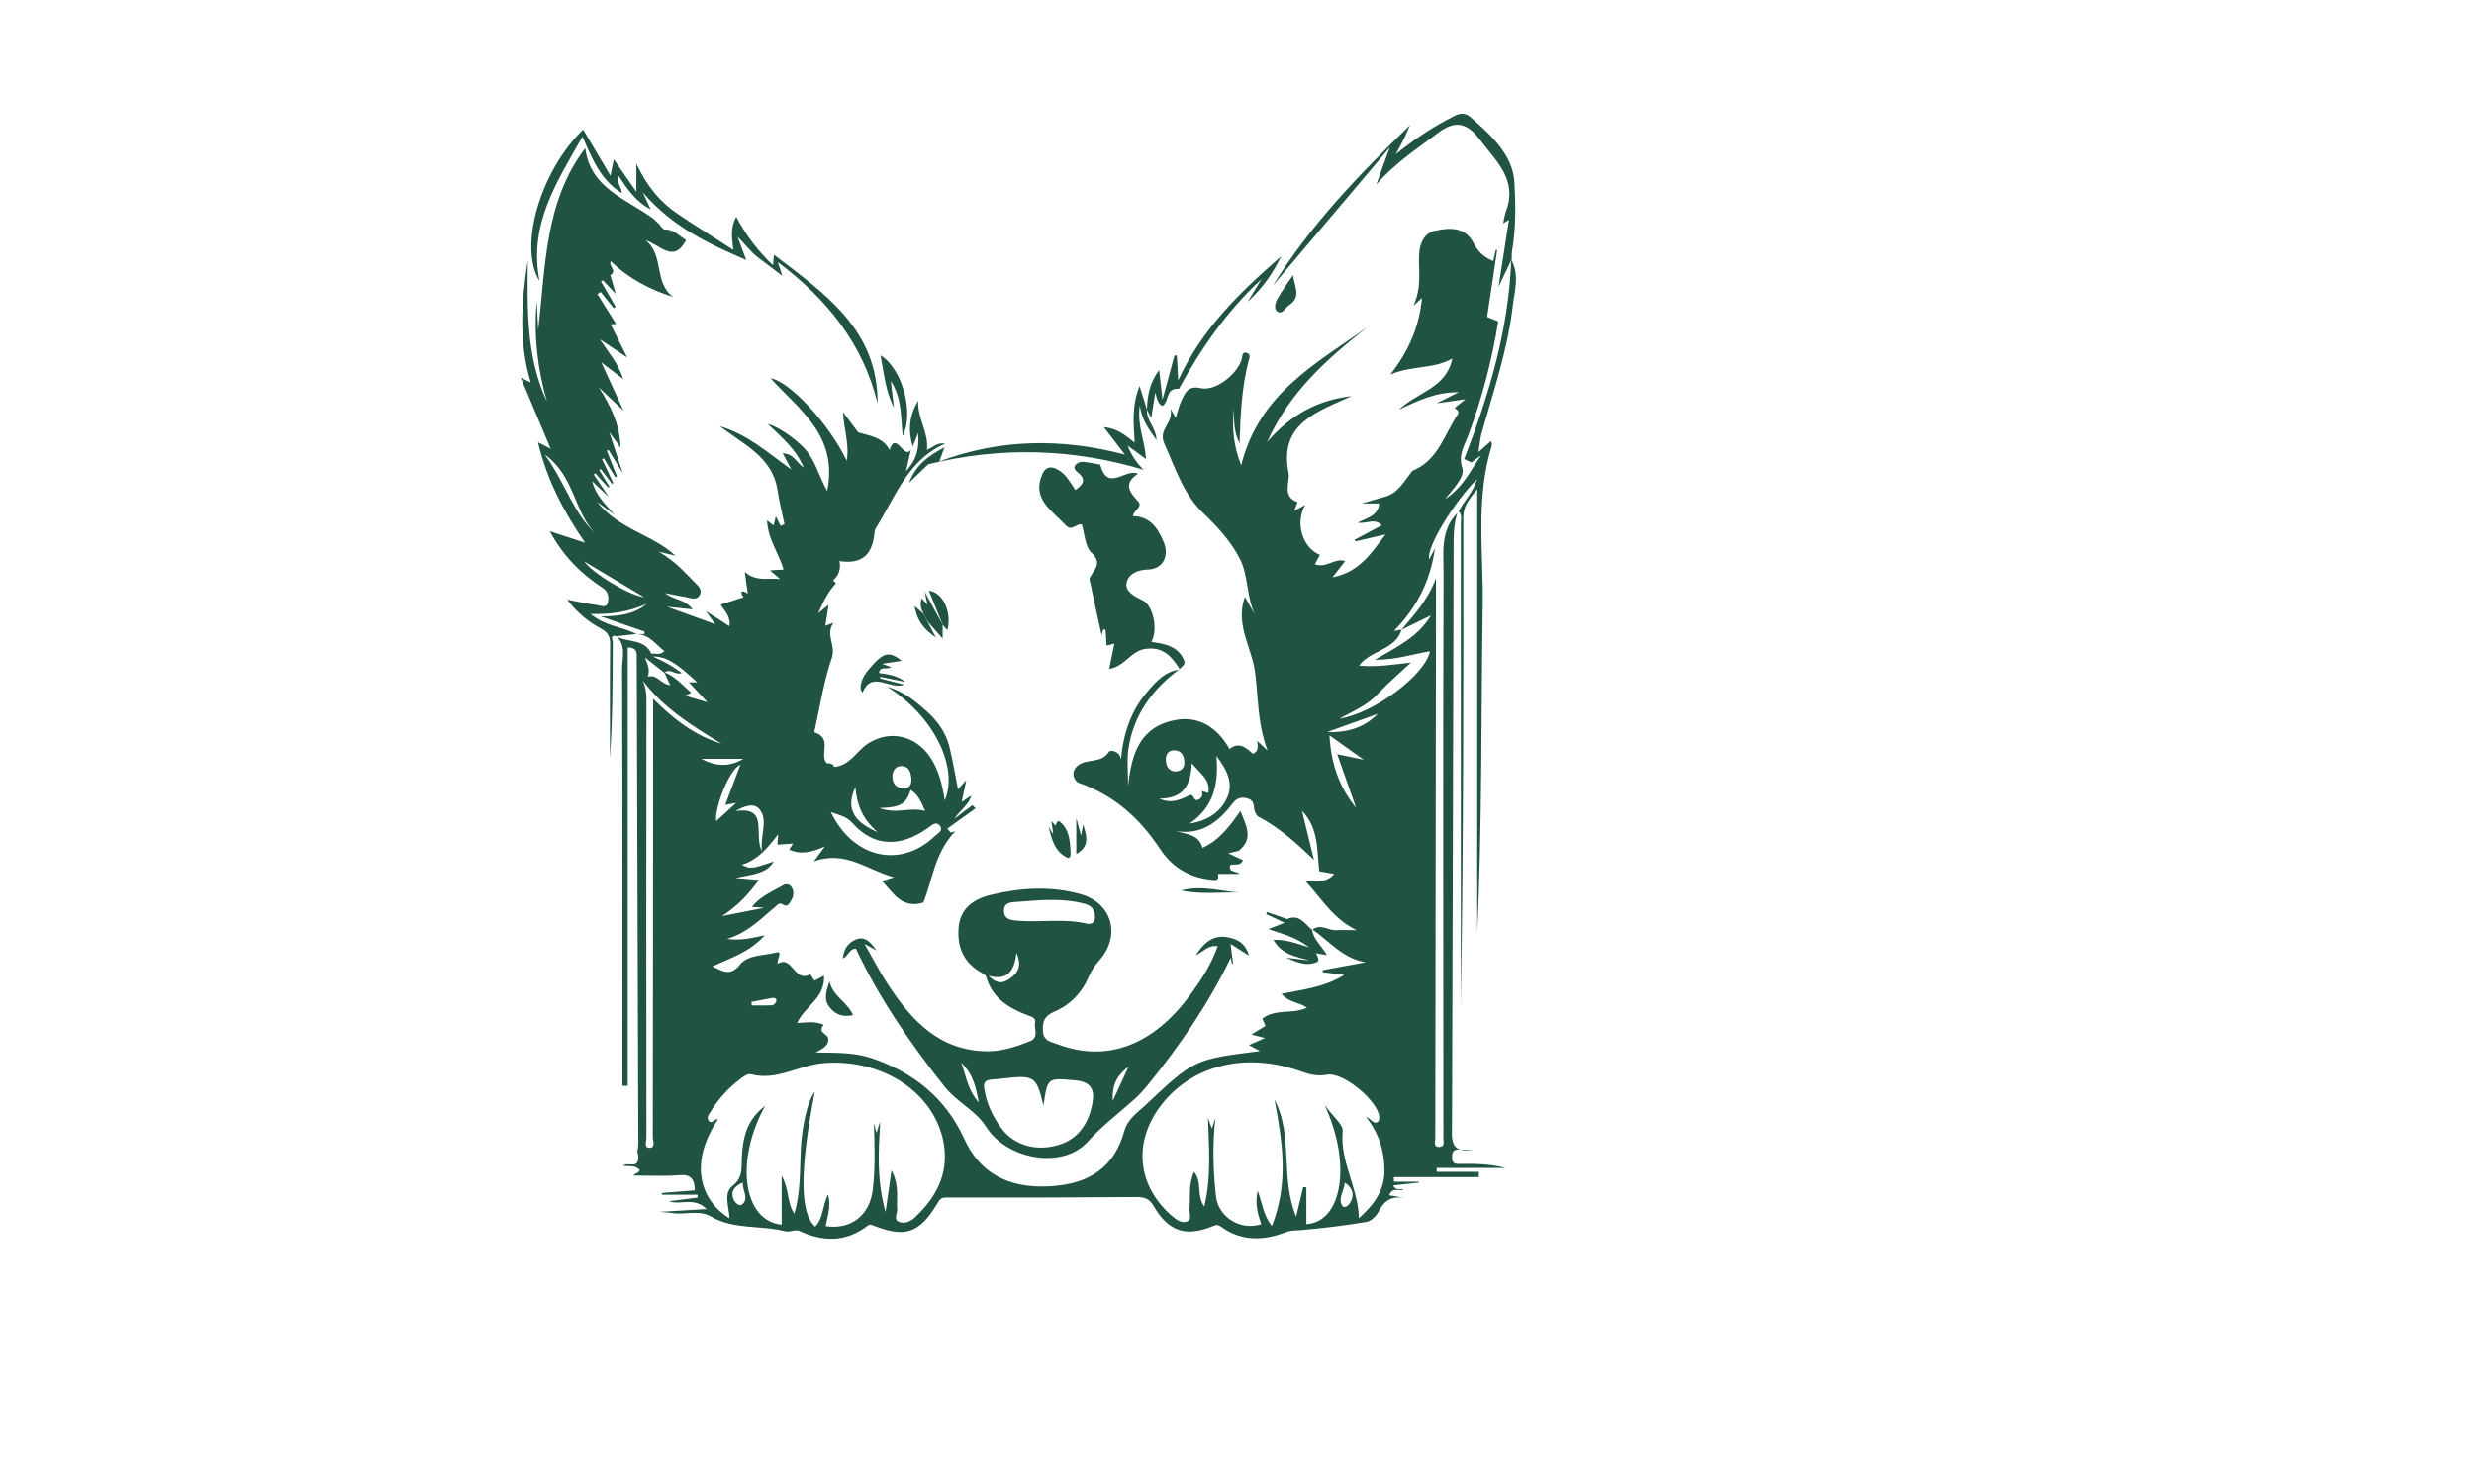 <?xml version="1.0" encoding="utf-8"?>
<!-- Generator: Adobe Illustrator 24.2.3, SVG Export Plug-In . SVG Version: 6.00 Build 0)  -->
<svg version="1.1" id="Layer_1" xmlns="http://www.w3.org/2000/svg" xmlns:xlink="http://www.w3.org/1999/xlink" x="0px" y="0px"
	 viewBox="0 0 595.3 841.9" style="enable-background:new 0 0 595.3 841.9; fill: #215342;" xml:space="preserve"
	 height="300" width="500" transform="translate(-125, -50)">
<g>
	<path d="M390.1,429.6c-15.4,11.3-26.1,25.9-29,45.1c-1,6.3-0.2,12.9-0.2,21.3c1.9-19.2,7.3-34.1,27.2-37.6
		c12.4-2.2,23.1,3.7,30.3,16.5c5.4-4.3,9.3-0.8,13.2,2.7c3.2-1.1,3-3.7,2.5-7.3c1.8,1.7,2.9,2.7,5.9,5.5
		c-5.9-15.7-5.2-30.2-7.1-44.4c-1.8-14-11.4-26.8-5.8-42.8c2.1,3.8,4,7.1,5.9,10.4c-5.1-10.1-3.7-22.1-8.7-31.9
		c-5.1-10.1-12.7-18.2-21-26.2c-11-10.5-15.7-25.5-21.9-39.3c-3.7-8.3,5.6-11.5,3.5-19.8c1.5,2.7,2.2,3.8,3,5.3
		c1.1-3.6,1.8-6.7,3.1-9.5c2.1-4.5,3.8-9.1,11.1-7.4c8.2,1.9,20.5-7.6,23.2-16.3c0.5-1.6,0-4.6,2.9-3.7c2.5,0.7,1.4,3.2,0.9,5
		c-3.8,14.9-4.5,30.2-5,46.3c-3-6-3.3-11.9-3.2-19.6c-1.1,11.2-0.4,20.3,4.1,32.1c10.2-41,42.8-57.8,71.5-78.4
		c-22.3,17.7-43.7,36.2-56.8,65.2c13.8-16.1,29.4-23.9,48-26.1c-19.2,8.8-41.5,15.4-35.8,43.6c1,4.9-4.1,13.4,5.1,16.6
		c-0.3,0.9-1,2.5-1.9,4.9c2.4-1.3,4.2-2.2,6.3-3.4c-6,10.1-1.7,24.4,8.3,28.4c-0.9,1.6-1.8,3.2-2.9,5.3c6.5,2.5,11.3-3.8,17.2-1.8
		c-2,2.5-4.1,5.2-7.2,9.2c15.2-2.8,21.9-13.6,30.1-24.3c-6.3,1.5-11.7,2.7-17,3.9c-0.2-0.3-0.3-0.6-0.5-0.9c5-2.6,9.9-5.3,15.4-8.2
		c-4.2-4.3-8.8-0.6-13.7-1.5c5.3-2.7,11.6-3.8,12.2-10.9c-2.3,0-5.3,0-9.8,0c5.2-1.5,9-2.7,12.8-3.7c7.7-2,11-8.7,15.4-14.3
		c0.4-0.5,1-0.8,1.6-1c13.6-6.1,17-20.2,24.4-31.2c1.3-1.9-0.1-2.7-1.6-4c1.5-1.2,2.8-2.3,6.1-4.9c-6.3,0.9-10.2,1.4-16.3,2.3
		c4.8-2.4,7.8-3.9,12.5-6.3c-12.8,0-22.3,4.3-34,10c11-10.4,26.8-12.1,30.4-29.1c-11,6.2-22.4,3.7-35.2,9.1
		c11.1-14.2,16.5-28,18-43.5c-1,0.9-1.9,1.7-4.9,4.5c5.2-11.4,2.6-20.7,3.3-29.9c0.5-6.2,3.1-11.4,9-12.7c8.1-1.8,17-2.3,21.7,6.8
		c2.6,5,6,8.3,11.3,10.4c0.5-2.2,0.9-4.2,1.4-6.3c0.3,0,0.5,0.1,0.8,0.1c-1.9,12.5-3.7,25-5.7,37.9c1.7,0.7,3.9,1.6,6.3,2.6
		c-3.5,21.8-9.2,43.9-17.3,65.4c-2,5.4-5.4,10.2-3.1,17.6c1.6,5.1-4.5,11.2-9.8,17.8c10.6-6.9,14.6-16.7,20.6-25
		c-1.8,1.4-3.7,2.8-5.6,4.2c-1.1-0.5-2.3-1.1-4.1-2c14.2-36.5,25.3-73.8,26.7-113.3l-0.1,0.1c5,8.7,1.9,18,0.9,26.8
		c-2.9,24.7-11,48.3-17.7,72.1c-0.8,3-1,6.1-1.7,10.4c2.8-2.5,4.7-4.2,7.1-6.3c0.3,1.1,0.7,1.9,0.5,2.5c-9.4,29.9-4.7,60.7-5.2,91
		c-0.9,61.8-0.3,123.6-3.1,185.4c0-83,0-166.1,0-251.6c-5.1,6.2-7.9,10-7.9,15.8c0.1,92.5,0.1,185.1-1.4,277.6c0-91.3,0-182.6,0-274
		c0-2.3,0.8-4.8-1.2-6.8c3.1-6.1,8.4-11,10.3-18.2c-12,11.8-28.9,38.4-27,45.4c1.4-2.8,2.3-4.5,3.2-6.2c-2.5,18-9.9,33.2-23.2,46.8
		c2.6-0.4,3.4-0.6,4.3-0.7c-3.5,11.7-17.4,11.4-24.1,20.4c9.6,1,18.5-0.5,29.4-1.7c-7.2,6.7-13.3,11.9-18.7,17.7
		c-5.6,6.1-13,9.4-21.9,14.1c19.7-2.9,48.8-25,51.4-38.2c-9.9,1.6-19.4,4.9-31.3,4.8c12.6-7.3,24.4-12.8,31.9-25.2
		c-6.3,3.1-11.6,5.7-16.8,8.2c7.1-8.5,14.9-16.6,19.6-29.3c0,9.3,0,16.3,0,23.4c-0.1,98.2-0.3,196.5-0.4,294.7
		c0,1.7-1.2,4.7,2.3,4.6c3.3-0.1,2.3-3,2.3-4.7c0-107-0.3-213.9,0.1-320.9c0-11.5-1.9-24.4,7.8-34c-2.2,6.7-2.1,13.7-2.1,20.7
		c-0.3,108.4-0.5,216.8-0.9,325.3c0,8.4-1.8,17.7,12,15.1c-2.5,0-5.1,0.2-7.6,0c-3.3-0.3-4.4,1-4.4,4.3c0,3.4,1.5,3.9,4.3,3.8
		c8.7-0.1,17.4,0,26.1,2.3c-13,0-26.1,0-39.1,0c0,0.7,0,1.4,0,2.2c8,0,15.9,0,23.9,0c0,1,0,2,0,3c-16.1,0-32.1,0-48.2,0
		c0,0.9,0,1.7,0.1,2.6c4.7,0,9.4,0,14.1,0c0,0.2,0,0.3,0,0.5c-4.7,0.5-9.5,1-14.5,1.6c1.4,3.5,4.2,1.4,5.8,2.4
		c-2.6,1-6.5-1.6-8.1,3.2c2.9,0.5,5.7,1,8.4,1.4c-6.7-1-11.2,1.4-14.3,7.6c-1.3,2.6-4.3,5.6-6.9,6.1c-12.5,2.1-25,3.6-37.6,4.7
		c-2.9,0.2-5.5,0-8.4,1.2c-12.5,4.8-25,5.2-36.5-3.1c-1.7-1.2-2.7-1.3-4.5-0.5c-15.4,6.4-25.3,3.3-33.7-11.1
		c-2.4-4.2-5.1-5.3-9.8-5.3c-36.1,0.3-72.3,0.4-108.4,0.3c-3.1,0-3.7,2-4.8,3.7c-10,16.4-17.9,19.2-35.5,12.4
		c-1.3-0.5-2.4-1.3-3.9-0.1c-12.3,9.4-25.2,9.2-38.7,2.9c-2.2-1-5.6,0.9-8.2,0.2c-13.8-3.6-28.8-0.7-42-8.4
		c-6.7-3.9-14.9-0.7-22.4-2c-1.3-0.2-2.7-0.3-6.7-0.6c10.2-0.6,17.7-1,26.7-1.6c-7.1-7.1-15-2-21.3-4.4c5.2-0.7,10.7-1.4,16.2-2.1
		c0-0.5,0-1.1,0-1.6c-6.7,0-13.5,0-20.2,0c0-0.3,0-0.7,0-1c6.2-0.5,12.5-1,18.6-1.5c0-6.4-2.2-9.2-8.9-8.6c-8.5,0.7-17,0.2-26,0.2
		c1.5-1.7,6.4-2.3,1.5-4.7c-1.9-0.9-4.5-0.5-7.2-0.8c2.7-2.6,8.3,2.1,8.6-4.5c0.1-3-1.2-3.8-0.4-3.9c-0.2,0,0.4-1.9,0.4-4.7
		c-0.3-91.9-0.6-183.9-0.9-275.8c0-2.7-0.2-5.1-5.1-5.2c0,83.1,0,165.9,0,248.7c-1,0-2,0-3,0c0-78.9,0.1-157.8-0.2-236.7
		c0-6.1,2.5-13-3.2-18.3c6.2,3.8,15.8,1,19.8,9.9c2-0.5,4.7,1.2,7.4-1.5c-5.1-3.9-8.7-9.7-16.1-9.7c1.6,0,3.1,0,4.7,0
		c0.1-0.5,0.1-0.9,0.2-1.4c-7.7-2.6-15.4-5.3-24.9-8.6c10.7-0.1,19-1.2,26-7.1c-9.8,4.4-20.2,6.1-31.8,5.7c8.3,7,18,7.2,26,11.4
		c-3.7,0.4-7.5,0.8-11.2,1.2c-4.1-1-2.2,2.2-2.2,3.4c-0.1,22-0.1,43.9-1.6,65.9c0-21.5-0.1-43.1,0.1-64.6c0-4.2-1-6.7-5-8.9
		c-7.5-4-14-9.4-19.3-16.5c6,1.1,11.5,2.4,17.1,3.1c1.9,0.2,5.2,2,5.9-1.6c0.6-3,0.4-6-3-8.2c-12.2-8-22.3-18-29.9-32.1
		c6.9,2.2,12.6,4.1,20,6.5c-12.5-18.2-21.7-36-26.7-57c2.7,1.4,4.3,2.2,7.2,3.7c-5.8-13.8-11.2-26.6-17-40.4
		c2.2,1.1,3.8,1.9,5.7,2.8c-7-23-5.3-46.1-1.7-69.2c-0.2,27.2-1.1,54.5,10.9,80.1c-5.4-18.8-7.6-37.9-5.8-57.1
		c0.2,4.7,0.5,9.8,0.8,16.3c4.3-36.3,3.6-72.5,26.7-103.1c2.8,22.7,22.9,28.7,38.1,39.7c0,0-0.2-0.3-0.2-0.3
		c1.5,1.4,2.9,2.8,4.4,4.1c0,0-0.2-0.2-0.2-0.2c0.4,0.6,0.8,1.2,1.2,1.8c0,0-0.1-0.3-0.1-0.3c0.5,0.5,1.1,1,1.6,1.6
		c0,0-0.3-0.2-0.3-0.2c5.7-0.4,9.1,4,12.7,6c-7.1,13.5-14.6,2.7-23,0.1c10.8,8.5,4.5,24.2,15.7,32.2c-13.5-4.3-25.4-10.6-35.4-20.3
		c-1.7,2.4,4,5.4-0.3,7.9c0.8,2.6,1.7,5.7,3.1,10.6c-3.2-3.4-5.3-5.5-7.3-7.7c-0.4,0.2-0.7,0.5-1.1,0.7c2.8,4.8,5.6,9.5,8.3,14.3
		c-0.3,0.3-0.6,0.6-1,0.9c-2.5-3.1-5-6.2-7.5-9.3c-0.6,0.4-1.2,0.8-1.8,1.3c3.5,5.5,6.9,11.1,10.6,16.9c-1.1,0.1-1.9,0.1-3.1,0.2
		c2.7,5.3,5.3,10.5,9.4,18.8c-6.3-4.2-9.9-6.6-15.5-10.3c5.3,8.1,10.4,13.6,13.2,22.5c-4.5-3.4-7.8-5.9-12.4-9.4
		c4.2,9.2,7.7,16.8,12.6,27.4c-6.3-6-10.2-9.6-14-13.2c6.5,10.2,11.9,20.6,12.3,34.1c-1.9-2.6-3.2-4.5-6.4-8.8
		c2.8,8.6,4.7,14.4,7.7,23.4c-3.9-6.4-6-9.8-8.1-13.2c-0.3,0.1-0.6,0.3-1,0.4c1.9,4.9,3.8,9.7,5.8,14.6c-0.3,0.1-0.6,0.3-1,0.4
		c-2.2-3.6-4.3-7.1-6.5-10.7c-0.3,0.2-0.7,0.3-1,0.5c2.1,4.5,4.3,9,6.4,13.6c-0.2,0.1-0.5,0.3-0.7,0.4c-2.1-2.8-4.2-5.6-6.4-8.4
		c-0.3,0.2-0.6,0.4-0.9,0.6c1.9,3.1,3.9,6.2,5.8,9.4c-0.2,0.2-0.4,0.3-0.7,0.5c-2.4-2.7-4.8-5.4-7.3-8.1c-0.3,0.2-0.6,0.5-0.9,0.7
		c2.2,3.3,4.4,6.6,8.6,12.8c-4.6-4.3-6.7-6.3-9.5-9c2.3,8.6,7.9,13.5,12.9,19.1c-2.6-1.9-5.2-3.8-10.2-7.4
		c13,16,31.6,18.5,44.6,30.6c-2.4-0.6-4.3-1.1-9.5-2.3c9.8,5.7,14.8,11.9,20.4,17.4c1.9,1.9,4.6,4.2,2.7,7.4c-1.8,2.9-4.8,1.5-7.4,1
		c-3.5-0.6-7-1.3-12.1-2.3c5.3,4.1,11.4,3.4,15.6,9.2c-4.7-0.5-7.9-0.8-14.6-1.5c10.5,3.8,17.6,6.4,27.4,9.9
		c-2.6-3.6-3.4-4.7-5.3-7.4c5.4,3.4,9.2,5.8,13.3,8.5c1-5.2-2.5-8.3-4.9-12.2c3.7-1.2,7.2-2.3,13.1-4.2c-0.6,0.2-3.6-5.9,2.3-2
		c-0.6-4.1-1.1-7.4-1.7-12.3c6.3,5.6,13.1,3.3,20,4c-1.8-1.5-3.2-2.8-5.7-4.9c3.2-0.2,5.4-0.4,7.7-0.5c-2.8-9.4-9-17.3-9.4-27.9
		c1.4,1.1,2.5,2,3.7,2.9c0.3-1.2,0.6-2.3,1.3-5.2c1.3,2.6,2,4.1,2.7,5.5c0.7-0.3,1.4-0.7,2.2-1c-1.4-6.5-3-13-4-19.5
		c-2.9-18.6-18.9-25.5-32.7-36.1c15.9,4.7,27,14.9,40.6,24.6c-2.2-4.1-3.3-6.2-4.9-9.2c6.2,0.1,7.8,5.3,11.9,8.1
		c-4.4-10.7-12.7-17.3-20.3-24.7c5.3,1.1,15.3,8,20.8,13.9c5.9,6.3,7.8,14.9,12.8,24.1c6.4-31.6-16-46.2-32.1-64
		c10.9,1.8,33.3,26,43.2,46.8c1.6-9.7-1.8-18.7-2.1-27.6c2.8,3.8,5.7,7.7,8.6,11.5c6.6,2,14,2.7,17.8,10c3.5-11.3,8.2,5.9,12.1-0.2
		c-0.8,3.4-1.6,6.8-2.8,12.2c6.4-6.9,7.5-13.1,6.9-21.6c-1.5,3.6-2.3,5.6-3.1,7.6c-2.5-8.6-2.3-16.9,3.1-26
		c-0.4,10.4,6.1,18.2,5,27.9c3.3-1.3,5.9-4.4,10.3-3.5c-21.4,9.4-28.2,30.3-39.2,47.7c-0.6,0.9-0.8,2.1-0.9,3.2
		c-1.3,12.6-7.5,17.6-19.8,15.7c0.8,4.4-0.3,8.1-3.7,11c0,0,0-0.1,0-0.1c0.6,0.6,1.1,1.2,1.7,1.8c-4.2,4.4-6.9,9.6-10.1,16.9
		c2.6-2.1,3.6-2.9,5.9-4.8c-0.7,4.6-1.2,8-1.8,11.9c1.5-0.5,2.5-0.9,4.6-1.7c-4.8,7,1.5,12.7-0.9,19.8c-4.8,14-7,28.9-10,42.3
		c10.6,3.5,2.8,12.2,6.9,17.5c1.2,0.2,3.9,0,4.3,2.2c9.2-0.7,12.7-9.1,19.3-13.3c12.2-7.8,26.6-4.7,35,7.4c5,7.3,7.1,15.8,8.5,24.9
		c8-19-6.5-48.3-32.9-64.6c10.4,3.1,16.3,8.4,22.2,13.6c6.3,5.5,11.2,12.2,13.3,20.4c1.9,7.7,3.2,15.6,4.9,24.3
		c1.8-2.1,3-3.3,4.7-5.2c-0.9,4.4-1.7,8.2-2.6,12.4c1.7-1.2,3.2-2.2,5.4-3.7c-1.3,5.4-5.7,7.5-9.6,13.3c4.8-3.7,7.5-5.8,10.3-7.8
		c0.6,0.6,1.2,1.2,1.8,1.8c-5.4,3.8-10.7,7.7-16.1,11.5c0.6,0.7,1.3,1.5,1.9,2.2c0.6-0.2,1.3-0.3,2.7-0.7
		c-11.9,12.2-13.1,28.5-18.2,40.5c-12.4,3.6-17-5.6-23.4-12.3c1.9-0.6,3.8-1.1,6.8-2.1c-15.2-4.1-27.4-15.5-45.5-9
		c2.6-3.4,3.9-5.2,6.3-8.5c-7.5,3.4-13.8,4.8-20.2,1.8c0.3-0.4,1-1.7,2.1-3.4c-3.2,0.2-5.7,0.4-8.8,0.6c0.1-1.9,0.2-3.3,0.4-5.9
		c-5.9,7.6-11.4,14.5-20.6,17.3c4.8,2.5,5.8,2.4,18.1-1.9c-2,3.7-5.3,5.4-8.5,6.5c-3.2,1.1-6.6,1.5-13.2,2.9
		c6.2,0.5,9.3,0.8,13.3,1.1c-5.6,7.6-11.1,14-20.9,20.5c8.9-1.7,14.9-2.9,23.9-4.7c-4.2-0.3-5.3-0.4-7-0.5c5-6.3,11.9-8.8,17.9-12.4
		c1.6-1,3.9-0.4,4.9,1.7c1.4,2.7,0.6,5.3-0.8,7.6c-0.9,1.5-2.2,3.3-4.1,1.9c-2.4-1.7-3.5,0.2-4.8,1.3c-7.9,6.4-14.8,14.2-27.2,18.1
		c8.5,1,14.2-0.6,21.4-2.1c-8.5,9.6-19.3,12.8-29.7,17.7c5.9,2.7,10.2,5.8,15.6-1c4.7-5.8,13.6-5.1,20.5-6.9
		c4.1-1.1,0.5,3.6,0.9,6.4c8.5-5.2,9.4,11.1,18.5,5.9c0.7,1.1,1.5,2.3,2.4,3.6c1.7-0.8,3.3-1.7,5.4-2.8
		c0.8,12.9-11.3,17.6-15.2,26.9c4.6-0.3,9.8-1.3,15.1,1c-4,4.3,2.1,5.1,2.5,7.7c0.5,3.9-2.7,5.6-7.1,8c11.4,0.2,21.4-0.1,31,3
		c24.1,7.9,42.6,22.7,53.2,45.9c8.6,19,24.5,28.4,48.7,27c23-1.3,36.6-11.3,42.2-31.5c1.9-6.7,7.3-10.2,11.8-14.4
		c27.7-26.1,27.7-26.1,65.1-30.8c-2-1.1-3.7-2-6.3-3.4c3.4-1.5,5.7-2.5,9.1-4c-3-0.8-4.9-1.3-7.7-2c2.9-1.8,5.2-3.2,8-4.9
		c-0.6-1.3-1.2-2.6-1.8-4.1c7.5-5.9,17.1-2.3,25.3-6.2c-4.1-3.2-10.1-2.7-14.4-7.9c12.5-2.5,24.5-3.8,35.6-10.7
		c-4.5-0.6-8.3-1.1-12.1-1.5c-0.1-0.4-0.1-0.8-0.2-1.2c8.1-1.5,16.3-3,24.4-4.5c-12.8-2-20.5-11.9-30.2-18.6l0.1,0.1
		c4.5-3.6,8.9,0.6,13.4,0.3c3.3-0.2,6.5,0,11.6,0c-13.5-6.5-19.9-18-28.9-27.7c5.4-0.5,11.4,1.4,16.2-4.2c-3.4-0.6-6.1-1.1-8.5-1.5
		c-1.4-11.9-0.2-24.5-9.8-34.3c2.1,8.7,4.3,17.4,6.8,27.9c-10.5-10.2-20.1-18.6-31.5-24.6c-1.3-0.7-2.1-2.8-2.4-4.4
		c-0.4-2.7-0.3-5-4-6c-3.8-1-6.2,0.2-8.2,2.9c-8.1,10.4-17.5,18.1-32.2,15.7c6,1.8,12.9,1.7,15.1,9.5c10-4.6,15.7-12.8,21.5-20.9
		c2.9,7.7,7.9,15.5-1,22.6c-1.6,0.4-3.1,0.7-5.9,1.4c3.5,1.6,5.9,2.8,8.3,3.9c-1.7,4-5.2,1.5-7.3,3c-0.8,4.2,3.4,2.9,5.5,4.8
		c-4.4,0-8.4,0-12.3,0c0.8,4.8-2.6,3.4-4.7,3.2c-12-1.3-21.7-7.5-28-17.1c-11.6-17.6-26.2-30.8-46.4-37.8c-2.2-0.8-5.1-6-0.4-9.8
		c5.2-4.2,13.4-0.9,17.6-7.8c0.7-1.1,6.2-0.7,6.8,4.4c1.4-14.8,5.7-27.8,15.1-38.6c4.9-5.7,10-11.6,18.4-12.4L390.1,429.6z
		 M97.8,431.4c6.2,2.3,10.3,7.2,15.3,11.6c-1.3,0.6-2,1-3.4,1.7c4.1,1.2,7.5,2.2,12.6,3.7c-4.2-4.6-7.2-7.7-10.5-11.3
		c1.9,0,3.1,0,4.7,0c-12.2-11.4-18-14.8-25.1-14.6c3,1.5,5.8,2.6,8.4,4.1c2.6,1.5,5.1,3.3,8,5.2c-3.9,1.5-6.7-3.1-9.9-0.1
		c-3.7-2.9-7.4-5.8-11-8.7c1.3,3.8,3,6.7,1.6,10.8c5.5-1.3,7.5,4.5,12.7,4.9C99.9,435.8,98.8,433.6,97.8,431.4z M164.4,744.8
		c0-8.5,0-16.8,0-27.8c4.5,8.1,2.9,15.4,7.2,21.6c3.5-12.2,3.1-23.9,3.6-35.6c0.6-14.5,4-28.6,8-33.6c-8.6,44.3-8.6,68.7,0.2,76.5
		c4.7-4.8,4.1-11.9,7.3-18.3c1.9,6.8-0.4,12.4-1.3,18c14.1,2.2,24.8-6,26.6-20.2c1.6-12.7,1.1-25.4,0.7-38.2
		c0.5,1.7,0.9,3.3,1.5,5.5c0.7-2.1,1.2-3.6,2.1-6.6c-1,17.3-2.1,32.9,3,51.5c1.3-9.2,2.2-15.1,3.4-23.7c4.6,8.9,2.7,15.7,3.2,22.1
		c0.2,2.4-2.1,5.6,0.7,7c3.1,1.5,6.6,0.2,9.2-2.2c12.2-11.4,19.5-24.9,16.5-42.2c-5.1-28.9-34.9-48.1-68-45.5
		c-14,1.1-26.7,10.3-41.5,6.3c-1.7-0.5-4.4,1.6-6.2,3c-6.5,4.9-11.9,10.9-16.2,17.8c-1,1.7-2.9,3.6-1.4,5.6c1.8,2.3,3.3-1.3,5.3-0.8
		c-17.4,26-9.1,46.6,6.5,56.2c-0.1-6.4-3.7-14.2,1.8-18.5c5.8-4.6,5-9.8,5.2-15.3c0.4-11.5,2.7-22.2,13.2-30
		C137.9,708.3,142.3,742.5,164.4,744.8z M404.1,734.5c4.1-17.1,2.6-33.2,2.1-50.3c0.9,2.5,1.5,4.1,2.2,6.1c0.8-2.4,1.4-4.2,2-6
		c-1.7,14.9-1.3,29.6,0.3,44.2c1.3,12,13.9,19.9,25.7,16c-2-5.9-3.7-11.8-2-19c2.5,6.8,3,13.5,8,20.1c9.7-24.4,6.1-47.7,1.5-71.8
		c10.9,20.8,3.1,44.4,12.3,66.4c1.6-6.6,2.8-11.7,4-16.7c0.6,0,1.2,0.1,1.8,0.1c0,7,0,13.9,0,20.9c20.4-1.3,25.8-34.4,10.3-67.7
		c4.9,6.8,10.6,11.2,10.3,14.9c-1.7,17.3,8.8,32.1,9.2,49.4c8.2-7.3,14.6-15.5,14.5-27.3c-0.1-10.8-3.1-20.8-10.5-30.2
		c3.1,1.2,3.9,4.1,6.4,3.1c0.7-0.3,1.3-1.8,1.2-2.8c-0.5-9.2-20.6-25.9-29.6-24.2c-5,0.9-9.2,0.1-13.8-1.5
		c-30.2-11.2-59.9-5-78.1,16c-18.4,21.3-16.9,47.5,3.7,65.5c2.6,2.2,5.6,4.6,8.9,3.2c2.7-1.1,1-4.6,1.2-6.9
		c0.6-6.8-0.7-13.9,2.6-21.2C403.2,720.7,399.4,728,404.1,734.5z M85.5,436c2.4,4.8,2.2,9.6,2.2,14.5c-0.1,81.6-0.1,163.2,0,244.8
		c0,2-1.5,5.9,1.6,5.9c3.8,0,2-4,2-6.1c0.1-80.7,0.2-161.3,0.2-242c0-1.8,0-3.6,0-6.7c11.8,11.8,23.8,21,38.8,25.5
		C113.8,461.9,97.5,451.8,85.5,436z M192.3,510.7c12.6,26.3,39.5,32.2,58.9,13.7c1.7-1.6,5.2-3.3,2.9-6c-2.3-2.8-4.8,0-7,1.5
		c-15.7,11.1-30.6,10.4-42.5-2.9C201.3,513.2,197.3,512.5,192.3,510.7z M411,478.9c1.3,16-1.5,28.8-15.2,38.3
		c10.5-1.6,17.7-6.7,21.3-14.8C420.6,494.6,417.3,487.1,411,478.9z M397,483c-0.5,12.5-4.7,20-18.4,20.1c7.7,3.4,12.7-0.1,17.9-2.2
		c1.9,0.4,1.7,4.1,4.4,2.7c1.9-1,2.6-2.6,1.7-4.9c1.3,0.4,2.4,0.8,3.8,1.2C407.7,492.1,401.7,488.9,397,483z M475.1,467.2
		c0.8,15.6,5.4,29.3,15.1,41.1c-3.5-10-7.1-20-10.7-30.4c4.4,0.9,8.7,1.8,15,3.1C486.9,475.6,481.1,471.5,475.1,467.2z M141,483.8
		c-6.4,2.6-14.9,25.2-13.7,32c3.6-3.3,7.2-6.6,11.3-10.3c-2.3,0.4-4.1,0.7-6.2,1.1C135.2,499.2,137.9,492.1,141,483.8z M59.1,353
		c-12.6-12.1-11.7-32.6-29.1-45.2C41.7,323.9,46.1,341.1,59.1,353z M219.8,508.4c10.1,3.7,17.6-0.8,26,1.7c-2.4-5.6-4.2-9.4-8.2-12
		C235,506.1,231.9,508.1,219.8,508.4z M238,491.7c-0.4-2.8-0.8-6.9-5.6-7.1c-3.5-0.1-5.3,2.9-5.2,6.2c0.1,3.7,2.1,6.3,6.2,6.4
		C236.5,497.3,238.1,495.8,238,491.7z M387.4,487.7c3.5-0.1,5.4-1.8,5.4-5c-0.1-3.5-1.2-6.8-5.4-7c-3.3-0.2-5.1,1.9-5.1,5
		C382.3,484.1,383.4,487.2,387.4,487.7z M138.3,510.1c18.9-2.6,10.1,12.6,14.8,22.8c-0.7-10,3.6-17.4-1.1-23.6
		C148.9,505.2,143.3,507.2,138.3,510.1z M502.5,455c-9.6,3.4-19.1,6.8-28.7,10.3C484.7,465.7,494.5,463.1,502.5,455z M218.9,522.1
		c-9.2-7.8-11.8-16-12.7-25.5C200.9,507.9,204.4,516,218.9,522.1z M86.4,388.8c-11.1-6.6-22.2-13.3-34-20.3
		C57,374.9,77,387.5,86.4,388.8z M142.4,720.8c-4.9,2.3-7,4.9-5.4,9.4c0.9,2.3,3.5,4.4,5,3.1C146.1,729.8,142,725.5,142.4,720.8z
		 M483.8,720.9c-0.4,4.9-4.1,8.9-1.4,13.2c1.1,1.7,3.8-0.3,4.7-2.2C489.2,727.8,488.5,724.2,483.8,720.9z M142.7,480.5
		c-9,0-16.5,0-23.9,0C126.4,484.5,134,485.6,142.7,480.5z M147.3,618.4c0,0.7,0.1,1.3,0.1,2c3.9,0,7.7,0.1,11.6-0.1
		c0.9-0.1,2.2-1.4,2.4-2.4c0.2-1.8-1.5-1.9-2.7-1.7C154.8,616.9,151,617.7,147.3,618.4z"/>
	<path d="M411.7,586.8c-5.5-0.7-7.9,2.9-12.4,5.2c4.7-7.5,10-11.7,17.9-10.3c5.4,1,10.3,3.3,12.2,10.4c-3.7-2.4-6.6-4.2-10.4-6.6
		c0.6,4.5,1,7.8,1.4,11.1c-0.2,0-0.4,0.1-0.6,0.1c-0.2-1-0.4-2-0.7-3.3c-12.5,25.8-28.4,49.1-46.2,71.1c-2.6,3.2-5.3,6.3-8.4,9.1
		c-8.8,7.9-18.2,14.9-26.4,24c-14.5,16.2-46.2,10.1-57.8-8.4c-5.7-9.1-16.4-13.9-23.3-22.5c-19.5-24.5-37.1-50-50.5-78.5
		c-3.7,0-4.2,4.1-7.4,5.6c0.5-5.4,3-9,7.4-10.8c5.2-2.1,8.2,1.5,11.7,6.2c-2.2-1.2-3.4-1.9-6.8-3.7c5.2,9.1,9,16.6,13.6,23.5
		c13.4,20.4,29.3,37.3,56.3,37.4c8.4,0,16.2-2.6,23.9-5.7c5.3-2.2,2.3-6.8,2.9-10.4c0.5-2.9-1.6-3.4-3.9-4.2
		c-10.8-4.1-20.3-9.7-23.8-21.9c-0.3-1-1.6-1.8-2.7-2.4c-9.9-5.5-13.7-14.1-13-25c0.8-11.6,8.6-16.8,18.7-19.2
		c16.7-4,33.6-5,50.3-0.4c18.2,5,23.3,23.5,10.9,37.6c-2.4,2.8-4.5,5.6-5.9,9c-3.9,9.3-10.6,16.3-19.8,20.2
		c-5.6,2.4-6.7,5.7-6.3,11.2c0.4,5.3,4.4,5.8,7.7,7c28.4,11,55.2,0.9,76.5-28.7C402.7,605.4,408.1,597,411.7,586.8z M312.9,677.2
		c-4-16.5-5.2-17.3-21.8-15.5c-2.7,0.3-5.3,0.6-8,0.8c-3.2,0.3-4.3,1.6-3.8,5c1.3,8.7,4.9,16.3,10.2,23.2
		c7.2,9.3,20.5,13.2,34.1,8.1c10-3.8,15.3-12.7,17.1-23.3c1.3-7.6-1.1-11.8-9.7-12.6C315.2,661.5,315.2,661.1,312.9,677.2z
		 M342.1,570c0-3.9-2.1-6.3-5.7-7.2c-12.4-3.4-25.1-2.2-37.7-1.2c-3.7,0.3-8.5,0-8.2,5.5c0.3,5.1,4.9,5,8.7,5.3
		c12.8,0.9,25.6-1.4,38.3,1.6C340,574.6,342.3,573.2,342.1,570z M266.3,652.9c2.9,8.5,3.8,15.6,9.9,22.6
		C274.5,666.6,273.2,659.8,266.3,652.9z M281.8,603.6c5.7,5.9,9.7,3.5,13.4,0.5c3.6-2.9,5.3-6.7,2.4-13.5
		C296.3,600.7,292.8,606.5,281.8,603.6z M361.1,655.2c-5.6,4.2-9.5,9.2-8.9,19.4C356,666.3,358.6,660.7,361.1,655.2z"/>
	<path d="M390.2,429.7c-4.5-7.1-9.2-12.9-19.3-11.6c-8.5,1.1-11.8,10-20.7,11.4c0.9-4.7,1.8-9.2,2.9-14.4c-1.9,0.5-3.1,0.8-4.4,1.2
		c-0.2-3-0.4-6.1-0.6-9.1c-0.4,0-0.8-0.1-1.3-0.1c-0.4,1.4-0.8,2.8-0.9,3.4c-2-9.2-4.2-19.1-6.3-29.1c-0.3-1.2-0.9-2.7-0.4-3.7
		c2.3-4.6,7.5-8,0.8-14.3c-3.6-3.4-3.7-10.5-5.4-15.9c-3.3-0.5-5.7,4.3-9.2,0.4c-7.7-8.3-19.4-14.9-13.1-29c2.7-6.1,8-3.4,11.5-0.5
		c2.9,2.5,4.8,6.2,7.2,9.6c4.2-2.9,6.6-5.9,1.2-10.1c-1.3-1-2.5-2.6-1.2-4.1c0.9-1,2.7-1.9,4-1.8c3.7,0.3,7.4,1.1,10.1,1.6
		c4.2,16,14.4,1.7,21.4,5.2c-8.8,5.7-4.5,10.5,0.1,15.7c2.8,3.2-2.5,4.8-3,8.3c9.9,0.3,14.1,6.7,17.5,14.8
		c3.3,7.7-0.5,15.3-8.9,15.5c-5.8,0.1-11.3,2.5-12.2,7.7c-0.8,4.9,4.7,7.7,9,9.7c5.9,2.7,9.1,16.2,5.1,23.7
		c7.8,1,15.3,2.5,18.6,10.6c0.9,2.1-1.3,3.4-2.6,4.7C390.1,429.6,390.2,429.7,390.2,429.7z"/>
	<path d="M138.6,173c5.7,10.6,12.3,19.4,20.9,27.5c0.2-2.6,0.4-4.7,0.5-6c28.4,21.8,59.1,42.3,58.8,84.4
		c-8.3-34.1-28.9-59.4-56.6-80.2c0.7,2.1,1.3,4,2.6,7.8c-5.5-4.2-9.8-7.4-14-10.6c-4.3-3.3-7.4-7.7-11.4-11.6
		c1.6,4.2,3.1,8.3,4.9,13.2c-21.4-9.2-41.9-18.8-58.7-38.4c2,4.3,3,6.5,4.5,9.7c-9-4.7-13.5-12.1-18.5-19.5
		c-1.2,3.9,1.7,6.1,2.2,10.3C61.4,151.9,57,140,51.4,127.5c-14.4,25.7-30.7,49.8-24.3,82c-12.2-19.6,0.5-62.5,24.7-86
		c5,8.4,9.9,16.8,15.5,26.2c0.8-3.7,1.3-6.2,1.9-9.3c4.3,6.2,8.2,11.8,12.8,18.4c0-5.4,0-9.5,0-15.9c6.1,13,13.7,22,23.8,28.7
		c9.9,6.7,20.1,13,31.2,20.2C136.2,184.9,135.2,179.3,138.6,173z"/>
	<path d="M578.5,197c-2.2,4.7-4.5,9.5-7.5,15.7c2.1-13.5,3.9-25.3,5.9-38c-1.6,1-2.2,1.4-3.3,2c0.6-2.7,0.9-5.1,1.8-7.4
		c6.3-17.4-5.8-27.9-14.7-39.7c-7.2-9.6-13.9-12.1-24.6-3.8c-11,8.5-22.9,15.8-34.4,28.8c2.9-8.1,4.8-13.4,7.6-21
		c-23.2,27.4-44.7,52.9-66.3,78.4c21.2-34.3,48.9-62.9,77.8-91c-1.1,2.4-2.1,4.8-3.2,7.2c-1.2,2.5-2.6,5-4.9,9.3
		c11.4-9.2,22-16.1,33.4-21.8c3.6-1.8,6.4-1.6,9.4,1.1c11.5,10.1,23.6,21.2,24.5,36.6c0.7,12.6,0.9,25.8-1.3,38.7
		c-0.3,1.7-0.2,3.4-0.2,5.1C578.4,197.1,578.5,197,578.5,197z"/>
	<path d="M371.6,282.3c-0.6,6.2,5.2,10.2,5.4,17.4c-4-5.9-8-10.5-9.5-19.5c-1.6,11.7,3.1,20,3.5,30.2c-3.8-2.8-6.6-4.8-10.4-7.6
		c2.4,6.1,5.5,10.1,9,13.7c-40.3-12.1-80.9-13.2-122.1-3.1c-3,2.9-6.1,5.8-10.9,10.5c4.3-10.8,11.2-15.3,20.1-20.1
		c-1.2,3.5-2,5.5-2.9,8c34.4-12.8,69-13.4,105.3-3.9c-4.3-5.6-7.9-10.3-12-15.6c7.2,0.7,12,4.3,17.5,8.8c-0.6-10.8-1.7-21,2.8-32.1
		c1.7,5.4,2.9,9.5,4.2,13.5L371.6,282.3z"/>
	<path d="M371.6,282.4c0.1-7.8,1.5-15.3,6.9-22.5c0.6,5.8,1.2,10.8,1.9,16.8c2.5-9.1,4.6-17.1,6.8-25.1c0.4,0,0.9,0.1,1.3,0.1
		c0.3,4.2,0.5,8.3,0.8,14.1c13.4-29.2,34.6-49.6,58.4-70.4c-5,9.9-9.9,17.4-19.1,25.9c3.8-6.2,5.9-9.5,7.9-12.9
		c-19.6,18-34.4,39.5-46.8,62.2c-7.7-0.7-5.3,7.1-9.3,9.7c-1.8-0.7-2.9-2.6-4.1-7.6c-1,6.3-1.6,9.9-2.3,14.5
		c-1.1-2.2-1.8-3.6-2.5-4.9C371.6,282.3,371.6,282.4,371.6,282.4z"/>
	<path d="M465.2,577.3c0.8,5.7,5.4,9.3,8.5,14.6c-2.5-0.4-4.1-0.7-6.2-1.1c0.7,2,2.5,4.2,0.2,5.1c-6,2.5-11.6-0.3-17.3-2.6
		c4.5,0.5,8.9,1.1,13.4,1.6c-7.5-2.2-15.6-3.1-20.5-11.7c6.8-0.3,12.2,1.7,20.3,4.3c-8.4-6.5-16-7.7-23.1-10.4
		c2.8-1.1,5.6-2.2,9.1-3.6c-3.8-1.8-7.1-3.4-10.4-4.9c0.1-0.4,0.3-0.8,0.4-1.2c3.8,1.3,7.7,2.7,11.5,4c6.8-3,9.9,2.5,13.9,6
		C465.3,577.4,465.2,577.3,465.2,577.3z"/>
	<path d="M233.1,297.3c-1.3-10.6-0.3-21.3-6.8-31.1c0.6,5.4,1.2,10,1.8,15.1c-4.9-9.5-5.6-19.4-7.6-29.7
		C232.9,259.2,239.6,284.2,233.1,297.3z"/>
	<path d="M219.6,431.8c4.7,0.8,9.6,1,15.1,5.1c-5.8-1.2-10.1-2-14.3-2.9c-0.1,0.3-0.1,0.6-0.2,0.9c4.3,1.1,8.5,2.2,13.7,3.5
		c-8.1,3.3-18.2-8.5-23.6,4.5c-2.3-2.1-1.1-7.9,3.7-13.4c8.2-9.6,11.2-10.3,18.5-4.6c-3.5,0.5-6.7,1-11.2,1.7
		c2.3,0.8,3.5,1.3,5.2,1.9C224.4,430.2,220.3,427.5,219.6,431.8z"/>
	<path d="M315.7,518.8c0.7,1.1,1.3,2.3,2.7,4.6c-0.4-3.2-0.6-5-1-7.6c1,1.2,1.6,1.8,2.4,2.6c0.4-1.5,1.1-3.4,2.6-2.1
		c5.3,4.6,5.6,11.2,5.9,17.6c0.1,1.4-0.4,3.6-2.1,2.6C319.1,533,317.5,525.8,315.7,518.8z"/>
	<path d="M204.9,625.9c-6.5,1.4-10.6-0.7-13.7-5c-3.2-4.5-1.3-9.2,0.4-14.2C193.1,615,201.5,618.2,204.9,625.9z"/>
	<path d="M454.4,206.1c0.8,6.2,5,12.4-2.3,17.1c-2.1,1.3-3.5,5.2-6.3,3.7c-2.6-1.5-1.4-5.2-0.2-7.4
		C448.2,214.8,451.4,210.6,454.4,206.1z"/>
	<path d="M245,398.4c-1.4-2.7-2.4-5.4-1.2-8.9c1,1.1,1.8,2,3.3,3.6c-0.6-2.6-1-4.4-1.6-7.4c3.8,7,7.1,12.9,10.3,18.8l-0.1-0.1
		c0,2.3,0,4.7,0,7.9c-3.2-3.6-5.9-6.7-8.6-9.8C246.4,401.1,245.7,399.7,245,398.4z"/>
	<path d="M255.7,404.4c-2.5-6.3-5.1-12.6-7.8-19.3c8.1,1,13.1,12.2,10.5,22.4c-1-1.2-1.9-2.2-2.8-3.2
		C255.6,404.3,255.7,404.4,255.7,404.4z"/>
	<path d="M331.5,534.5c0-6.4,0-12,0-20.4c1.3,4.8,1.9,7,2.7,10c0.4-2.1,0.6-3.4,1.2-6.4C337.7,525,338.9,530.3,331.5,534.5z"/>
	<path d="M390.8,555.2c11.8-3.1,22.2,0.4,32.7,1.1C412.9,556.2,402.3,557.5,390.8,555.2z"/>
	<path d="M245,398.4c0.7,1.4,1.4,2.7,2,4.1c1.6,3.1,3.3,6.1,4.9,9.2c-5.4-3.9-10.5-8-12.1-17.9C243.1,396.6,244,397.5,245,398.4z"/>
	<path d="M90.6,173.3c0,0,0.2,0.3,0.2,0.3C90.8,173.6,90.6,173.3,90.6,173.3z"/>
	<path d="M97.3,180.2c0,0,0.3,0.2,0.3,0.2C97.6,180.3,97.3,180.2,97.3,180.2z"/>
	<path d="M95.9,178.8c0,0,0.1,0.3,0.1,0.3C96.1,179.1,95.9,178.8,95.9,178.8z"/>
	<path d="M94.9,177.2c0,0,0.2,0.2,0.2,0.2C95.1,177.4,94.9,177.2,94.9,177.2z"/>
	<path d="M194.9,380.5c-0.5-0.5-1-1.1-1.4-1.6c0,0,0,0.1,0,0.1C193.9,379.5,194.4,380,194.9,380.5z"/>
</g>
</svg>
